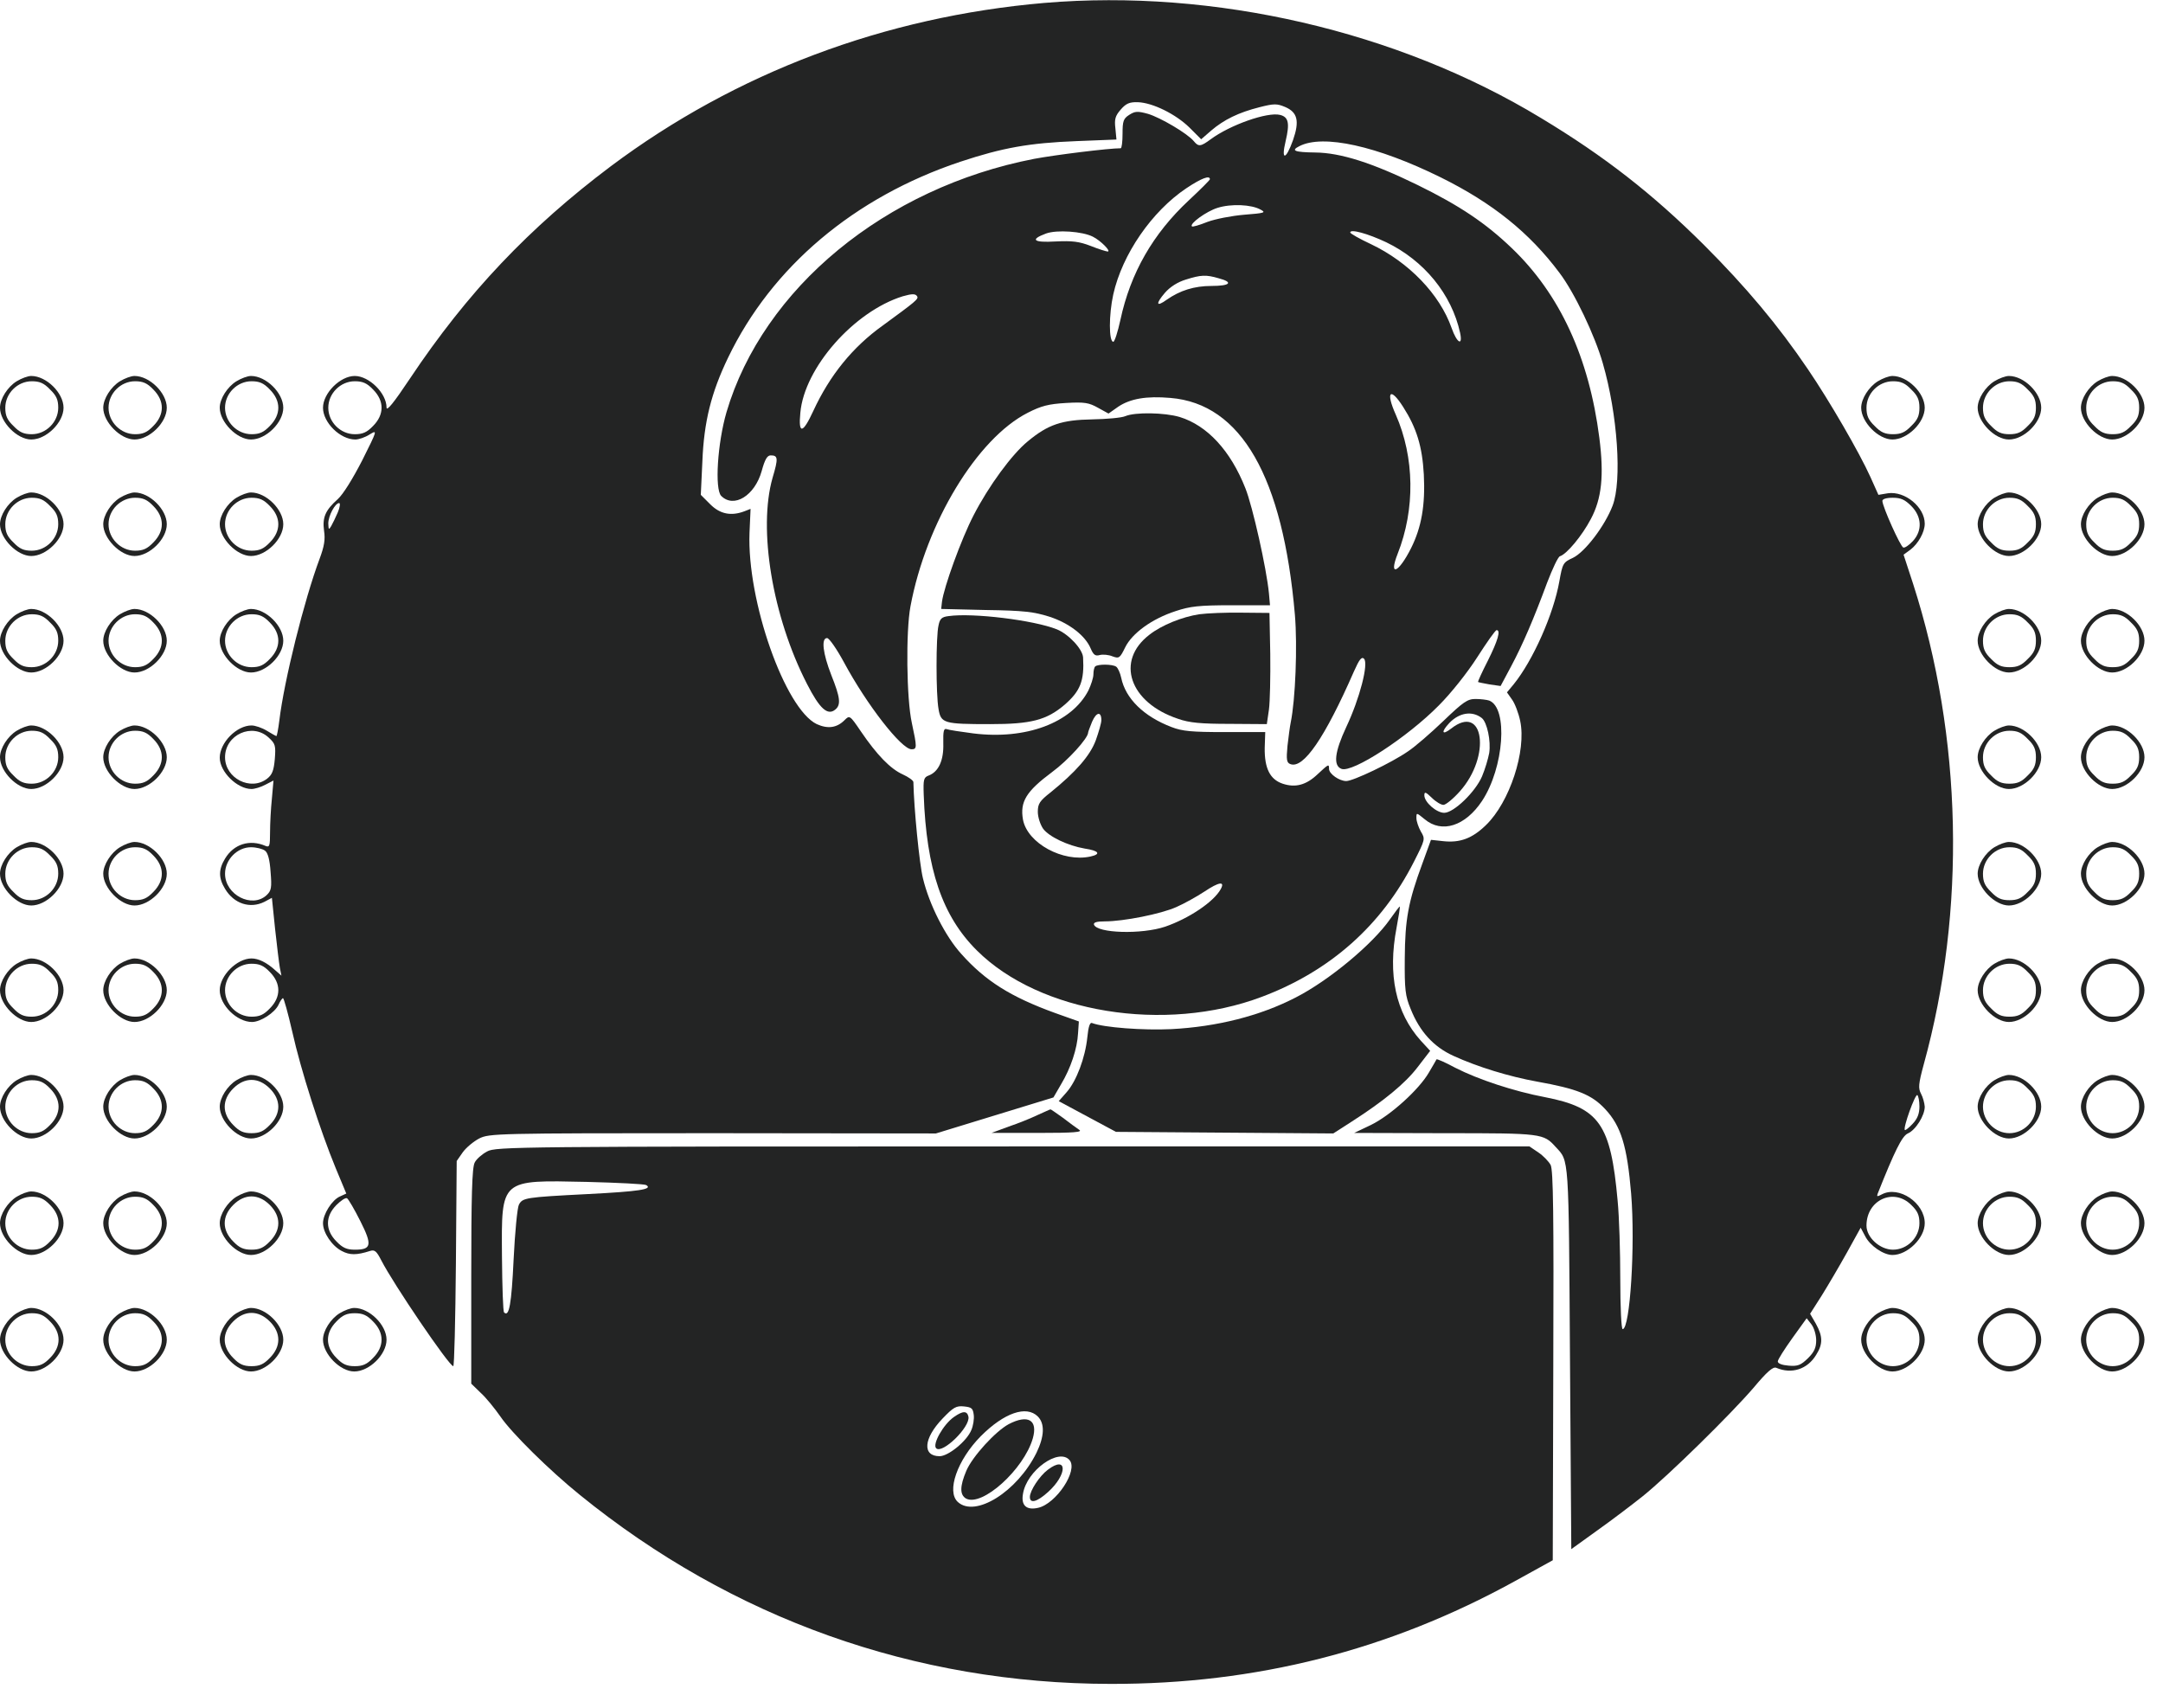 <?xml version="1.0" standalone="no"?>
<!DOCTYPE svg PUBLIC "-//W3C//DTD SVG 20010904//EN"
 "http://www.w3.org/TR/2001/REC-SVG-20010904/DTD/svg10.dtd">
<svg version="1.0" xmlns="http://www.w3.org/2000/svg"
 width="817pt" height="645pt" viewBox="0 0 817 645"
 preserveAspectRatio="xMidYMid meet">

<g transform="translate(0,645) scale(0.1,-0.1)"
fill="#232424" stroke="none">
<path d="M3945 6439 c-603 -52 -1165 -263 -1638 -617 -306 -230 -544 -480
-758 -801 -62 -93 -89 -126 -89 -110 0 54 -66 119 -120 119 -55 0 -120 -65
-120 -120 0 -56 65 -120 122 -120 13 0 37 8 54 19 30 18 30 18 -28 -98 -36
-70 -72 -128 -92 -146 -47 -42 -59 -69 -52 -120 5 -32 1 -58 -17 -106 -58
-155 -134 -460 -152 -611 -4 -32 -9 -58 -11 -58 -2 0 -18 9 -36 20 -18 11 -44
20 -58 20 -56 0 -120 -65 -120 -122 0 -53 66 -118 120 -118 12 0 35 7 52 16
l31 16 -6 -68 c-4 -38 -7 -95 -7 -128 0 -52 -2 -57 -17 -51 -60 26 -120 7
-153 -48 -25 -41 -25 -73 0 -114 34 -57 95 -76 149 -49 l28 15 12 -117 c7 -64
15 -130 18 -147 l6 -30 -24 21 c-32 29 -63 44 -89 44 -55 0 -120 -65 -120
-120 0 -56 65 -120 122 -120 32 0 86 35 100 65 6 14 14 25 17 25 3 0 19 -57
35 -127 32 -144 105 -372 164 -515 l40 -96 -24 -11 c-30 -13 -64 -67 -64 -101
0 -36 34 -86 71 -105 30 -16 56 -16 106 0 18 6 25 0 43 -35 46 -90 256 -399
272 -400 4 0 8 174 10 388 l3 387 23 33 c13 18 41 41 62 52 38 19 62 20 882
20 l843 -1 222 68 222 68 29 50 c36 60 61 134 64 193 l3 44 -90 32 c-168 61
-263 121 -354 223 -60 66 -121 186 -145 286 -13 52 -34 263 -36 363 0 6 -18
19 -40 29 -47 21 -98 74 -158 162 -42 62 -43 62 -62 43 -29 -29 -63 -34 -105
-15 -120 58 -264 466 -254 723 l4 90 -23 -9 c-50 -19 -92 -11 -129 26 l-36 36
6 127 c6 149 33 258 97 391 165 343 476 606 877 740 160 53 260 71 439 78
l151 6 -4 42 c-4 34 -1 47 20 71 20 23 33 29 65 28 56 -2 143 -45 195 -96 l44
-44 38 33 c48 41 103 68 182 88 55 14 66 14 97 1 47 -20 55 -53 30 -125 -27
-76 -46 -79 -28 -4 16 68 11 91 -21 99 -48 12 -189 -38 -262 -92 -38 -28 -46
-29 -64 -7 -24 29 -126 89 -173 103 -40 11 -49 10 -71 -4 -22 -14 -25 -24 -25
-71 0 -30 -3 -55 -7 -55 -46 0 -247 -25 -327 -40 -562 -109 -1024 -489 -1162
-957 -34 -117 -45 -290 -20 -316 48 -48 127 1 153 94 12 44 21 59 34 59 28 0
29 -11 7 -85 -55 -193 -1 -523 130 -778 48 -94 78 -121 107 -97 22 18 19 45
-15 130 -32 82 -39 140 -16 140 8 0 37 -42 64 -92 86 -160 217 -328 255 -328
21 0 21 7 1 100 -20 91 -23 345 -5 440 59 316 252 634 443 731 51 26 78 33
145 37 70 4 86 1 120 -18 l40 -22 37 26 c45 30 106 41 197 33 267 -22 425
-298 470 -819 10 -118 2 -321 -16 -408 -3 -14 -8 -53 -12 -87 -5 -53 -3 -64
11 -69 49 -19 130 99 240 350 20 45 29 57 38 48 18 -18 -16 -150 -67 -258 -44
-94 -50 -146 -18 -158 41 -16 249 119 368 240 46 46 108 124 145 182 36 56 68
102 73 102 16 0 5 -39 -33 -115 -22 -43 -39 -80 -37 -81 1 -1 21 -5 43 -9 l42
-6 39 73 c45 84 87 183 137 318 20 52 41 97 48 99 26 8 84 78 117 141 41 77
50 164 32 306 -39 305 -150 544 -331 717 -98 94 -196 160 -355 238 -172 84
-291 122 -387 123 -78 1 -94 7 -60 24 89 46 293 1 534 -118 196 -97 335 -209
448 -360 57 -75 134 -237 164 -342 56 -193 73 -444 37 -538 -29 -76 -104 -175
-150 -197 -37 -17 -39 -21 -51 -88 -22 -125 -100 -300 -173 -390 l-25 -30 19
-27 c11 -15 25 -52 31 -81 24 -113 -40 -307 -129 -393 -52 -51 -99 -68 -162
-61 l-46 5 -32 -88 c-54 -146 -66 -212 -67 -360 -1 -117 2 -142 22 -190 34
-86 87 -144 162 -178 92 -42 210 -78 315 -97 151 -27 207 -49 258 -104 60 -64
83 -140 98 -319 16 -194 -4 -512 -32 -512 -5 0 -9 83 -9 188 0 103 -4 237 -10
297 -26 290 -69 351 -274 391 -117 22 -253 67 -339 111 -37 20 -69 34 -71 32
-1 -2 -14 -25 -29 -50 -37 -64 -145 -162 -219 -198 l-63 -30 343 -1 c367 0
372 -1 418 -52 51 -55 49 -26 54 -796 l5 -723 100 72 c55 39 131 97 170 128
97 78 332 309 418 409 51 61 74 81 86 76 58 -25 118 -6 151 49 26 41 25 70 -1
117 l-22 38 44 69 c23 37 66 110 95 162 l52 94 17 -32 c18 -36 69 -71 103 -71
57 0 122 64 122 120 0 77 -98 143 -162 109 -17 -9 -20 -9 -16 2 64 161 92 218
114 228 30 13 64 68 64 101 -1 14 -7 36 -14 49 -11 21 -10 36 10 110 161 582
146 1238 -40 1816 l-36 110 26 19 c29 22 54 66 54 98 0 63 -75 124 -139 115
l-36 -6 -30 67 c-42 93 -155 288 -236 407 -113 167 -235 312 -393 470 -194
193 -376 335 -615 479 -542 329 -1236 489 -1876 435z m625 -666 c0 -3 -36 -39
-80 -80 -135 -126 -220 -274 -258 -451 -10 -46 -22 -83 -27 -83 -17 1 -17 102
0 179 34 152 146 314 276 401 57 38 89 50 89 34z m192 -115 c21 -11 14 -13
-62 -19 -48 -4 -109 -16 -139 -27 -30 -12 -57 -20 -59 -17 -10 10 55 57 97 70
51 16 128 13 163 -7z m-634 -102 c30 -15 70 -56 56 -56 -5 0 -34 9 -64 21 -44
17 -70 20 -133 17 -84 -5 -98 7 -36 30 41 15 138 8 177 -12z m1108 -21 c143
-69 247 -196 279 -342 11 -52 -12 -39 -32 18 -45 128 -162 249 -305 317 -43
20 -78 40 -78 44 0 14 66 -4 136 -37z m-633 -136 c57 -15 44 -29 -27 -29 -65
0 -119 -17 -169 -52 -40 -29 -43 -16 -7 26 20 23 49 41 79 50 57 18 76 19 124
5z m-1139 -68 c7 -10 -6 -20 -129 -110 -115 -82 -201 -189 -263 -323 -40 -87
-57 -89 -49 -7 15 170 203 383 387 440 35 10 48 10 54 0z m-2055 -352 c43 -43
43 -95 0 -138 -23 -24 -39 -31 -69 -31 -54 0 -100 46 -100 100 0 54 46 100
100 100 30 0 46 -7 69 -31z m3891 -66 c51 -80 72 -149 78 -255 6 -116 -9 -200
-48 -278 -47 -94 -86 -111 -51 -22 67 169 64 365 -7 526 -39 87 -21 106 28 29z
m1919 -374 c40 -40 43 -93 6 -133 -14 -15 -30 -26 -36 -24 -11 4 -78 153 -79
176 0 7 14 12 39 12 31 0 46 -7 70 -31z m-5943 -24 c-8 -19 -20 -43 -25 -52
-9 -15 -10 -14 -11 10 0 29 26 77 41 77 5 0 3 -16 -5 -35z m-261 -851 c25 -23
27 -30 23 -81 -4 -44 -10 -59 -29 -74 -62 -48 -159 1 -159 81 0 85 103 132
165 74z m-14 -427 c11 -8 18 -35 21 -80 5 -60 3 -71 -15 -88 -55 -51 -157 1
-157 81 0 53 46 100 98 100 20 0 44 -6 53 -13z m18 -458 c43 -43 43 -95 0
-138 -23 -24 -39 -31 -69 -31 -54 0 -100 46 -100 100 0 54 46 100 100 100 30
0 46 -7 69 -31z m6231 -508 c0 -27 -7 -46 -26 -66 -14 -15 -27 -25 -29 -23 -8
7 39 137 47 132 4 -3 8 -22 8 -43z m-5889 -433 c46 -91 42 -108 -21 -108 -30
0 -46 7 -69 31 -43 43 -43 95 0 138 17 17 35 29 40 25 5 -3 28 -42 50 -86z
m5858 61 c24 -23 31 -39 31 -69 0 -54 -46 -100 -100 -100 -49 0 -100 46 -100
91 0 97 103 144 169 78z m-359 -511 c0 -28 -7 -44 -31 -68 -27 -26 -38 -31
-73 -28 -25 2 -41 8 -41 16 0 7 25 46 55 88 l54 75 18 -23 c10 -13 18 -40 18
-60z"/>
<path d="M63 5010 c-34 -21 -63 -66 -63 -100 0 -54 65 -120 118 -120 57 0 122
64 122 120 0 56 -65 120 -122 120 -13 0 -37 -9 -55 -20z m126 -31 c24 -23 31
-39 31 -69 0 -54 -46 -100 -100 -100 -30 0 -46 7 -69 31 -24 23 -31 39 -31 69
0 54 46 100 100 100 30 0 46 -7 69 -31z"/>
<path d="M453 5010 c-34 -21 -63 -66 -63 -100 0 -54 65 -120 118 -120 57 0
122 64 122 120 0 56 -65 120 -122 120 -13 0 -37 -9 -55 -20z m126 -31 c43 -43
43 -95 0 -138 -23 -24 -39 -31 -69 -31 -54 0 -100 46 -100 100 0 54 46 100
100 100 30 0 46 -7 69 -31z"/>
<path d="M893 5010 c-34 -21 -63 -66 -63 -100 0 -54 65 -120 118 -120 57 0
122 64 122 120 0 56 -65 120 -122 120 -13 0 -37 -9 -55 -20z m126 -31 c43 -43
43 -95 0 -138 -23 -24 -39 -31 -69 -31 -54 0 -100 46 -100 100 0 54 46 100
100 100 30 0 46 -7 69 -31z"/>
<path d="M7093 5010 c-34 -21 -63 -66 -63 -100 0 -54 65 -120 118 -120 57 0
122 64 122 120 0 56 -65 120 -122 120 -13 0 -37 -9 -55 -20z m126 -31 c24 -23
31 -39 31 -69 0 -30 -7 -46 -31 -69 -23 -24 -39 -31 -69 -31 -30 0 -46 7 -69
31 -24 23 -31 39 -31 69 0 54 46 100 100 100 30 0 46 -7 69 -31z"/>
<path d="M7533 5010 c-34 -21 -63 -66 -63 -100 0 -54 65 -120 118 -120 57 0
122 64 122 120 0 56 -65 120 -122 120 -13 0 -37 -9 -55 -20z m126 -31 c24 -23
31 -39 31 -69 0 -30 -7 -46 -31 -69 -23 -24 -39 -31 -69 -31 -30 0 -46 7 -69
31 -24 23 -31 39 -31 69 0 54 46 100 100 100 30 0 46 -7 69 -31z"/>
<path d="M7923 5010 c-34 -21 -63 -66 -63 -100 0 -54 65 -120 118 -120 57 0
122 64 122 120 0 56 -65 120 -122 120 -13 0 -37 -9 -55 -20z m126 -31 c24 -23
31 -39 31 -69 0 -30 -7 -46 -31 -69 -23 -24 -39 -31 -69 -31 -30 0 -46 7 -69
31 -24 23 -31 39 -31 69 0 54 46 100 100 100 30 0 46 -7 69 -31z"/>
<path d="M4250 4878 c-14 -6 -70 -11 -125 -12 -114 -2 -166 -19 -243 -83 -60
-49 -148 -169 -205 -280 -46 -89 -112 -271 -119 -326 l-3 -27 170 -4 c142 -2
181 -7 238 -25 75 -24 137 -72 157 -121 10 -23 17 -29 34 -24 12 3 34 1 48 -5
25 -9 28 -7 48 34 26 53 101 108 191 137 54 18 88 22 210 22 l146 0 -4 45 c-9
94 -62 330 -89 397 -56 142 -144 237 -248 269 -57 17 -169 19 -206 3z"/>
<path d="M63 4570 c-34 -21 -63 -66 -63 -100 0 -54 65 -120 118 -120 57 0 122
64 122 120 0 56 -65 120 -122 120 -13 0 -37 -9 -55 -20z m126 -31 c24 -23 31
-39 31 -69 0 -54 -46 -100 -100 -100 -30 0 -46 7 -69 31 -24 23 -31 39 -31 69
0 54 46 100 100 100 30 0 46 -7 69 -31z"/>
<path d="M453 4570 c-34 -21 -63 -66 -63 -100 0 -54 65 -120 118 -120 57 0
122 64 122 120 0 56 -65 120 -122 120 -13 0 -37 -9 -55 -20z m126 -31 c43 -43
43 -95 0 -138 -23 -24 -39 -31 -69 -31 -54 0 -100 46 -100 100 0 54 46 100
100 100 30 0 46 -7 69 -31z"/>
<path d="M893 4570 c-34 -21 -63 -66 -63 -100 0 -54 65 -120 118 -120 57 0
122 64 122 120 0 56 -65 120 -122 120 -13 0 -37 -9 -55 -20z m126 -31 c43 -43
43 -95 0 -138 -23 -24 -39 -31 -69 -31 -54 0 -100 46 -100 100 0 54 46 100
100 100 30 0 46 -7 69 -31z"/>
<path d="M7533 4570 c-34 -21 -63 -66 -63 -100 0 -54 65 -120 118 -120 57 0
122 64 122 120 0 56 -65 120 -122 120 -13 0 -37 -9 -55 -20z m126 -31 c24 -23
31 -39 31 -69 0 -30 -7 -46 -31 -69 -23 -24 -39 -31 -69 -31 -30 0 -46 7 -69
31 -24 23 -31 39 -31 69 0 54 46 100 100 100 30 0 46 -7 69 -31z"/>
<path d="M7923 4570 c-34 -21 -63 -66 -63 -100 0 -54 65 -120 118 -120 57 0
122 64 122 120 0 56 -65 120 -122 120 -13 0 -37 -9 -55 -20z m126 -31 c24 -23
31 -39 31 -69 0 -30 -7 -46 -31 -69 -23 -24 -39 -31 -69 -31 -30 0 -46 7 -69
31 -24 23 -31 39 -31 69 0 54 46 100 100 100 30 0 46 -7 69 -31z"/>
<path d="M63 4130 c-34 -21 -63 -66 -63 -100 0 -54 65 -120 118 -120 57 0 122
64 122 120 0 56 -65 120 -122 120 -13 0 -37 -9 -55 -20z m126 -31 c24 -23 31
-39 31 -69 0 -54 -46 -100 -100 -100 -30 0 -46 7 -69 31 -24 23 -31 39 -31 69
0 54 46 100 100 100 30 0 46 -7 69 -31z"/>
<path d="M453 4130 c-34 -21 -63 -66 -63 -100 0 -54 65 -120 118 -120 57 0
122 64 122 120 0 56 -65 120 -122 120 -13 0 -37 -9 -55 -20z m126 -31 c43 -43
43 -95 0 -138 -23 -24 -39 -31 -69 -31 -54 0 -100 46 -100 100 0 54 46 100
100 100 30 0 46 -7 69 -31z"/>
<path d="M893 4130 c-34 -21 -63 -66 -63 -100 0 -54 65 -120 118 -120 57 0
122 64 122 120 0 56 -65 120 -122 120 -13 0 -37 -9 -55 -20z m126 -31 c43 -43
43 -95 0 -138 -23 -24 -39 -31 -69 -31 -54 0 -100 46 -100 100 0 54 46 100
100 100 30 0 46 -7 69 -31z"/>
<path d="M7533 4130 c-34 -21 -63 -66 -63 -100 0 -54 65 -120 118 -120 57 0
122 64 122 120 0 56 -65 120 -122 120 -13 0 -37 -9 -55 -20z m126 -31 c24 -23
31 -39 31 -69 0 -30 -7 -46 -31 -69 -23 -24 -39 -31 -69 -31 -30 0 -46 7 -69
31 -24 23 -31 39 -31 69 0 54 46 100 100 100 30 0 46 -7 69 -31z"/>
<path d="M7923 4130 c-34 -21 -63 -66 -63 -100 0 -54 65 -120 118 -120 57 0
122 64 122 120 0 56 -65 120 -122 120 -13 0 -37 -9 -55 -20z m126 -31 c24 -23
31 -39 31 -69 0 -30 -7 -46 -31 -69 -23 -24 -39 -31 -69 -31 -30 0 -46 7 -69
31 -24 23 -31 39 -31 69 0 54 46 100 100 100 30 0 46 -7 69 -31z"/>
<path d="M4530 4130 c-65 -10 -142 -41 -188 -77 -130 -99 -76 -257 108 -318
42 -15 87 -19 195 -19 l140 -1 8 55 c4 30 6 124 5 210 l-3 155 -105 1 c-58 1
-130 -2 -160 -6z"/>
<path d="M3583 4123 c-26 -3 -33 -10 -38 -35 -10 -41 -10 -262 0 -316 9 -54
20 -57 195 -57 154 0 213 15 281 73 60 52 75 91 70 179 -2 32 -55 88 -99 106
-88 35 -318 63 -409 50z"/>
<path d="M4137 3933 c-4 -3 -7 -17 -7 -30 0 -13 -9 -40 -19 -61 -63 -122 -236
-187 -435 -162 -47 6 -92 13 -100 16 -11 4 -14 -6 -13 -54 2 -64 -18 -107 -55
-121 -19 -7 -21 -15 -19 -72 10 -282 70 -459 201 -589 237 -236 710 -313 1076
-175 258 97 453 270 575 511 42 83 43 85 26 113 -9 16 -17 39 -17 51 0 22 0
21 31 -4 65 -55 154 -26 217 69 83 126 99 351 27 379 -9 3 -32 6 -52 6 -30 0
-46 -11 -121 -83 -48 -46 -108 -98 -134 -115 -62 -43 -207 -112 -233 -112 -26
0 -65 27 -65 46 0 20 -2 18 -43 -20 -43 -41 -84 -52 -132 -36 -48 16 -69 58
-68 135 l2 60 -152 0 c-125 0 -161 3 -202 19 -105 40 -174 108 -190 186 -4 19
-13 38 -19 42 -14 10 -70 10 -79 1z m23 -203 c0 -11 -10 -45 -21 -76 -22 -59
-76 -120 -171 -197 -41 -32 -48 -43 -48 -73 0 -20 9 -48 20 -64 22 -30 93 -64
157 -75 54 -8 63 -21 22 -30 -104 -23 -238 50 -255 139 -12 68 12 107 110 180
60 44 136 128 136 149 0 3 7 21 15 41 16 37 35 40 35 6z m1437 8 c20 -16 35
-87 28 -132 -4 -22 -16 -62 -27 -88 -25 -59 -107 -138 -143 -138 -29 0 -75 40
-75 66 0 15 5 13 28 -9 15 -15 35 -27 44 -27 9 0 37 23 62 51 119 133 91 335
-33 237 -35 -27 -39 -13 -6 22 38 39 86 46 122 18z m-986 -646 c-26 -48 -120
-111 -210 -142 -89 -30 -258 -25 -269 8 -2 8 10 12 41 12 71 0 212 28 270 54
30 13 78 40 107 59 54 36 78 40 61 9z"/>
<path d="M63 3690 c-34 -21 -63 -66 -63 -100 0 -54 65 -120 118 -120 57 0 122
64 122 120 0 56 -65 120 -122 120 -13 0 -37 -9 -55 -20z m126 -31 c24 -23 31
-39 31 -69 0 -54 -46 -100 -100 -100 -30 0 -46 7 -69 31 -24 23 -31 39 -31 69
0 54 46 100 100 100 30 0 46 -7 69 -31z"/>
<path d="M453 3690 c-34 -21 -63 -66 -63 -100 0 -54 65 -120 118 -120 57 0
122 64 122 120 0 56 -65 120 -122 120 -13 0 -37 -9 -55 -20z m126 -31 c43 -43
43 -95 0 -138 -23 -24 -39 -31 -69 -31 -54 0 -100 46 -100 100 0 54 46 100
100 100 30 0 46 -7 69 -31z"/>
<path d="M7533 3690 c-34 -21 -63 -66 -63 -100 0 -54 65 -120 118 -120 57 0
122 64 122 120 0 56 -65 120 -122 120 -13 0 -37 -9 -55 -20z m126 -31 c24 -23
31 -39 31 -69 0 -30 -7 -46 -31 -69 -23 -24 -39 -31 -69 -31 -30 0 -46 7 -69
31 -24 23 -31 39 -31 69 0 54 46 100 100 100 30 0 46 -7 69 -31z"/>
<path d="M7923 3690 c-34 -21 -63 -66 -63 -100 0 -54 65 -120 118 -120 57 0
122 64 122 120 0 56 -65 120 -122 120 -13 0 -37 -9 -55 -20z m126 -31 c24 -23
31 -39 31 -69 0 -30 -7 -46 -31 -69 -23 -24 -39 -31 -69 -31 -30 0 -46 7 -69
31 -24 23 -31 39 -31 69 0 54 46 100 100 100 30 0 46 -7 69 -31z"/>
<path d="M63 3250 c-34 -21 -63 -66 -63 -100 0 -54 65 -120 118 -120 57 0 122
64 122 120 0 56 -65 120 -122 120 -13 0 -37 -9 -55 -20z m126 -31 c24 -23 31
-39 31 -69 0 -54 -46 -100 -100 -100 -30 0 -46 7 -69 31 -24 23 -31 39 -31 69
0 54 46 100 100 100 30 0 46 -7 69 -31z"/>
<path d="M453 3250 c-34 -21 -63 -66 -63 -100 0 -54 65 -120 118 -120 57 0
122 64 122 120 0 56 -65 120 -122 120 -13 0 -37 -9 -55 -20z m126 -31 c43 -43
43 -95 0 -138 -23 -24 -39 -31 -69 -31 -54 0 -100 46 -100 100 0 54 46 100
100 100 30 0 46 -7 69 -31z"/>
<path d="M7533 3250 c-34 -21 -63 -66 -63 -100 0 -54 65 -120 118 -120 57 0
122 64 122 120 0 56 -65 120 -122 120 -13 0 -37 -9 -55 -20z m126 -31 c24 -23
31 -39 31 -69 0 -30 -7 -46 -31 -69 -23 -24 -39 -31 -69 -31 -30 0 -46 7 -69
31 -24 23 -31 39 -31 69 0 54 46 100 100 100 30 0 46 -7 69 -31z"/>
<path d="M7923 3250 c-34 -21 -63 -66 -63 -100 0 -54 65 -120 118 -120 57 0
122 64 122 120 0 56 -65 120 -122 120 -13 0 -37 -9 -55 -20z m126 -31 c24 -23
31 -39 31 -69 0 -30 -7 -46 -31 -69 -23 -24 -39 -31 -69 -31 -30 0 -46 7 -69
31 -24 23 -31 39 -31 69 0 54 46 100 100 100 30 0 46 -7 69 -31z"/>
<path d="M5251 2979 c-65 -94 -232 -233 -358 -297 -134 -69 -296 -110 -469
-119 -106 -5 -254 6 -299 23 -8 4 -14 -13 -18 -54 -8 -77 -41 -165 -78 -207
l-30 -34 108 -58 108 -58 411 -3 410 -3 70 45 c120 77 202 144 249 206 l47 61
-36 39 c-94 105 -125 248 -91 426 8 43 14 79 12 80 -1 1 -17 -20 -36 -47z"/>
<path d="M63 2810 c-34 -21 -63 -66 -63 -100 0 -54 65 -120 118 -120 57 0 122
64 122 120 0 56 -65 120 -122 120 -13 0 -37 -9 -55 -20z m126 -31 c24 -23 31
-39 31 -69 0 -54 -46 -100 -100 -100 -30 0 -46 7 -69 31 -24 23 -31 39 -31 69
0 54 46 100 100 100 30 0 46 -7 69 -31z"/>
<path d="M453 2810 c-34 -21 -63 -66 -63 -100 0 -54 65 -120 118 -120 57 0
122 64 122 120 0 56 -65 120 -122 120 -13 0 -37 -9 -55 -20z m126 -31 c43 -43
43 -95 0 -138 -23 -24 -39 -31 -69 -31 -54 0 -100 46 -100 100 0 54 46 100
100 100 30 0 46 -7 69 -31z"/>
<path d="M7533 2810 c-34 -21 -63 -66 -63 -100 0 -54 65 -120 118 -120 57 0
122 64 122 120 0 56 -65 120 -122 120 -13 0 -37 -9 -55 -20z m126 -31 c24 -23
31 -39 31 -69 0 -30 -7 -46 -31 -69 -23 -24 -39 -31 -69 -31 -30 0 -46 7 -69
31 -24 23 -31 39 -31 69 0 54 46 100 100 100 30 0 46 -7 69 -31z"/>
<path d="M7923 2810 c-34 -21 -63 -66 -63 -100 0 -54 65 -120 118 -120 57 0
122 64 122 120 0 56 -65 120 -122 120 -13 0 -37 -9 -55 -20z m126 -31 c24 -23
31 -39 31 -69 0 -30 -7 -46 -31 -69 -23 -24 -39 -31 -69 -31 -30 0 -46 7 -69
31 -24 23 -31 39 -31 69 0 54 46 100 100 100 30 0 46 -7 69 -31z"/>
<path d="M63 2370 c-34 -21 -63 -66 -63 -100 0 -54 65 -120 118 -120 57 0 122
64 122 120 0 56 -65 120 -122 120 -13 0 -37 -9 -55 -20z m126 -31 c43 -43 43
-95 0 -138 -23 -24 -39 -31 -69 -31 -54 0 -100 46 -100 100 0 54 46 100 100
100 30 0 46 -7 69 -31z"/>
<path d="M453 2370 c-34 -21 -63 -66 -63 -100 0 -54 65 -120 118 -120 57 0
122 64 122 120 0 56 -65 120 -122 120 -13 0 -37 -9 -55 -20z m126 -31 c43 -43
43 -95 0 -138 -23 -24 -39 -31 -69 -31 -54 0 -100 46 -100 100 0 54 46 100
100 100 30 0 46 -7 69 -31z"/>
<path d="M893 2370 c-34 -21 -63 -66 -63 -100 0 -54 65 -120 118 -120 57 0
122 64 122 120 0 56 -65 120 -122 120 -13 0 -37 -9 -55 -20z m126 -31 c43 -43
43 -95 0 -138 -23 -24 -39 -31 -69 -31 -30 0 -46 7 -69 31 -43 43 -43 95 0
138 43 43 95 43 138 0z"/>
<path d="M7533 2370 c-34 -21 -63 -66 -63 -100 0 -54 65 -120 118 -120 57 0
122 64 122 120 0 56 -65 120 -122 120 -13 0 -37 -9 -55 -20z m126 -31 c24 -23
31 -39 31 -69 0 -54 -46 -100 -100 -100 -54 0 -100 46 -100 100 0 54 46 100
100 100 30 0 46 -7 69 -31z"/>
<path d="M7923 2370 c-34 -21 -63 -66 -63 -100 0 -54 65 -120 118 -120 57 0
122 64 122 120 0 56 -65 120 -122 120 -13 0 -37 -9 -55 -20z m126 -31 c24 -23
31 -39 31 -69 0 -54 -46 -100 -100 -100 -54 0 -100 46 -100 100 0 54 46 100
100 100 30 0 46 -7 69 -31z"/>
<path d="M3920 2239 c-25 -12 -74 -32 -110 -44 l-65 -24 175 0 c139 0 171 3
156 12 -10 7 -38 27 -61 45 -24 17 -45 32 -47 32 -2 0 -23 -10 -48 -21z"/>
<path d="M1840 2101 c-19 -10 -41 -29 -47 -42 -10 -18 -13 -128 -13 -430 l0
-405 36 -35 c20 -18 53 -59 74 -89 42 -62 186 -204 300 -296 575 -467 1264
-713 2005 -714 550 -1 1052 127 1525 387 l145 80 2 734 c2 572 0 739 -10 759
-7 13 -28 35 -46 47 l-34 23 -1951 0 c-1882 0 -1953 -1 -1986 -19z m601 -127
c26 -16 -27 -24 -222 -34 -236 -12 -245 -14 -259 -40 -6 -11 -15 -104 -20
-207 -8 -169 -17 -219 -36 -200 -4 3 -7 98 -8 211 -2 295 -8 289 321 282 117
-3 218 -8 224 -12z m1237 -868 c2 -15 -2 -41 -9 -57 -17 -42 -87 -99 -120 -99
-66 0 -61 67 11 142 41 43 52 49 81 46 29 -3 34 -7 37 -32z m242 -6 c27 -27
25 -75 -5 -137 -73 -147 -231 -246 -297 -186 -44 40 -2 159 87 249 88 88 172
117 215 74z m120 -165 c33 -39 -51 -165 -119 -180 -44 -10 -65 9 -57 53 14 88
136 175 176 127z"/>
<path d="M3603 1098 c-40 -28 -82 -103 -67 -118 23 -23 129 80 122 119 -5 23
-21 23 -55 -1z"/>
<path d="M3810 1071 c-50 -27 -137 -122 -160 -176 -25 -59 -25 -91 -1 -105 61
-32 218 110 252 227 20 70 -18 92 -91 54z"/>
<path d="M3958 899 c-31 -23 -68 -79 -68 -103 0 -26 27 -19 69 19 74 67 73
140 -1 84z"/>
<path d="M63 1930 c-34 -21 -63 -66 -63 -100 0 -54 65 -120 118 -120 57 0 122
64 122 120 0 56 -65 120 -122 120 -13 0 -37 -9 -55 -20z m126 -31 c43 -43 43
-95 0 -138 -23 -24 -39 -31 -69 -31 -54 0 -100 46 -100 100 0 54 46 100 100
100 30 0 46 -7 69 -31z"/>
<path d="M453 1930 c-34 -21 -63 -66 -63 -100 0 -54 65 -120 118 -120 57 0
122 64 122 120 0 56 -65 120 -122 120 -13 0 -37 -9 -55 -20z m126 -31 c43 -43
43 -95 0 -138 -23 -24 -39 -31 -69 -31 -54 0 -100 46 -100 100 0 54 46 100
100 100 30 0 46 -7 69 -31z"/>
<path d="M893 1930 c-34 -21 -63 -66 -63 -100 0 -54 65 -120 118 -120 57 0
122 64 122 120 0 56 -65 120 -122 120 -13 0 -37 -9 -55 -20z m126 -31 c43 -43
43 -95 0 -138 -23 -24 -39 -31 -69 -31 -30 0 -46 7 -69 31 -43 43 -43 95 0
138 43 43 95 43 138 0z"/>
<path d="M7533 1930 c-34 -21 -63 -66 -63 -100 0 -54 65 -120 118 -120 57 0
122 64 122 120 0 56 -65 120 -122 120 -13 0 -37 -9 -55 -20z m126 -31 c24 -23
31 -39 31 -69 0 -54 -46 -100 -100 -100 -54 0 -100 46 -100 100 0 54 46 100
100 100 30 0 46 -7 69 -31z"/>
<path d="M7923 1930 c-34 -21 -63 -66 -63 -100 0 -54 65 -120 118 -120 57 0
122 64 122 120 0 56 -65 120 -122 120 -13 0 -37 -9 -55 -20z m126 -31 c24 -23
31 -39 31 -69 0 -54 -46 -100 -100 -100 -54 0 -100 46 -100 100 0 54 46 100
100 100 30 0 46 -7 69 -31z"/>
<path d="M63 1490 c-34 -21 -63 -66 -63 -100 0 -54 65 -120 118 -120 57 0 122
64 122 120 0 56 -65 120 -122 120 -13 0 -37 -9 -55 -20z m126 -31 c43 -43 43
-95 0 -138 -23 -24 -39 -31 -69 -31 -54 0 -100 46 -100 100 0 54 46 100 100
100 30 0 46 -7 69 -31z"/>
<path d="M453 1490 c-34 -21 -63 -66 -63 -100 0 -54 65 -120 118 -120 57 0
122 64 122 120 0 56 -65 120 -122 120 -13 0 -37 -9 -55 -20z m126 -31 c43 -43
43 -95 0 -138 -23 -24 -39 -31 -69 -31 -54 0 -100 46 -100 100 0 54 46 100
100 100 30 0 46 -7 69 -31z"/>
<path d="M893 1490 c-34 -21 -63 -66 -63 -100 0 -54 65 -120 118 -120 57 0
122 64 122 120 0 56 -65 120 -122 120 -13 0 -37 -9 -55 -20z m126 -31 c43 -43
43 -95 0 -138 -23 -24 -39 -31 -69 -31 -30 0 -46 7 -69 31 -43 43 -43 95 0
138 43 43 95 43 138 0z"/>
<path d="M1283 1490 c-34 -21 -63 -66 -63 -100 0 -54 65 -120 118 -120 57 0
122 64 122 120 0 56 -65 120 -122 120 -13 0 -37 -9 -55 -20z m126 -31 c43 -43
43 -95 0 -138 -23 -24 -39 -31 -69 -31 -30 0 -46 7 -69 31 -43 43 -43 95 0
138 23 24 39 31 69 31 30 0 46 -7 69 -31z"/>
<path d="M7093 1490 c-34 -21 -63 -66 -63 -100 0 -54 65 -120 118 -120 57 0
122 64 122 120 0 56 -65 120 -122 120 -13 0 -37 -9 -55 -20z m126 -31 c24 -23
31 -39 31 -69 0 -54 -46 -100 -100 -100 -54 0 -100 46 -100 100 0 54 46 100
100 100 30 0 46 -7 69 -31z"/>
<path d="M7533 1490 c-34 -21 -63 -66 -63 -100 0 -54 65 -120 118 -120 57 0
122 64 122 120 0 56 -65 120 -122 120 -13 0 -37 -9 -55 -20z m126 -31 c24 -23
31 -39 31 -69 0 -54 -46 -100 -100 -100 -54 0 -100 46 -100 100 0 54 46 100
100 100 30 0 46 -7 69 -31z"/>
<path d="M7923 1490 c-34 -21 -63 -66 -63 -100 0 -54 65 -120 118 -120 57 0
122 64 122 120 0 56 -65 120 -122 120 -13 0 -37 -9 -55 -20z m126 -31 c24 -23
31 -39 31 -69 0 -54 -46 -100 -100 -100 -54 0 -100 46 -100 100 0 54 46 100
100 100 30 0 46 -7 69 -31z"/>
</g>
</svg>
